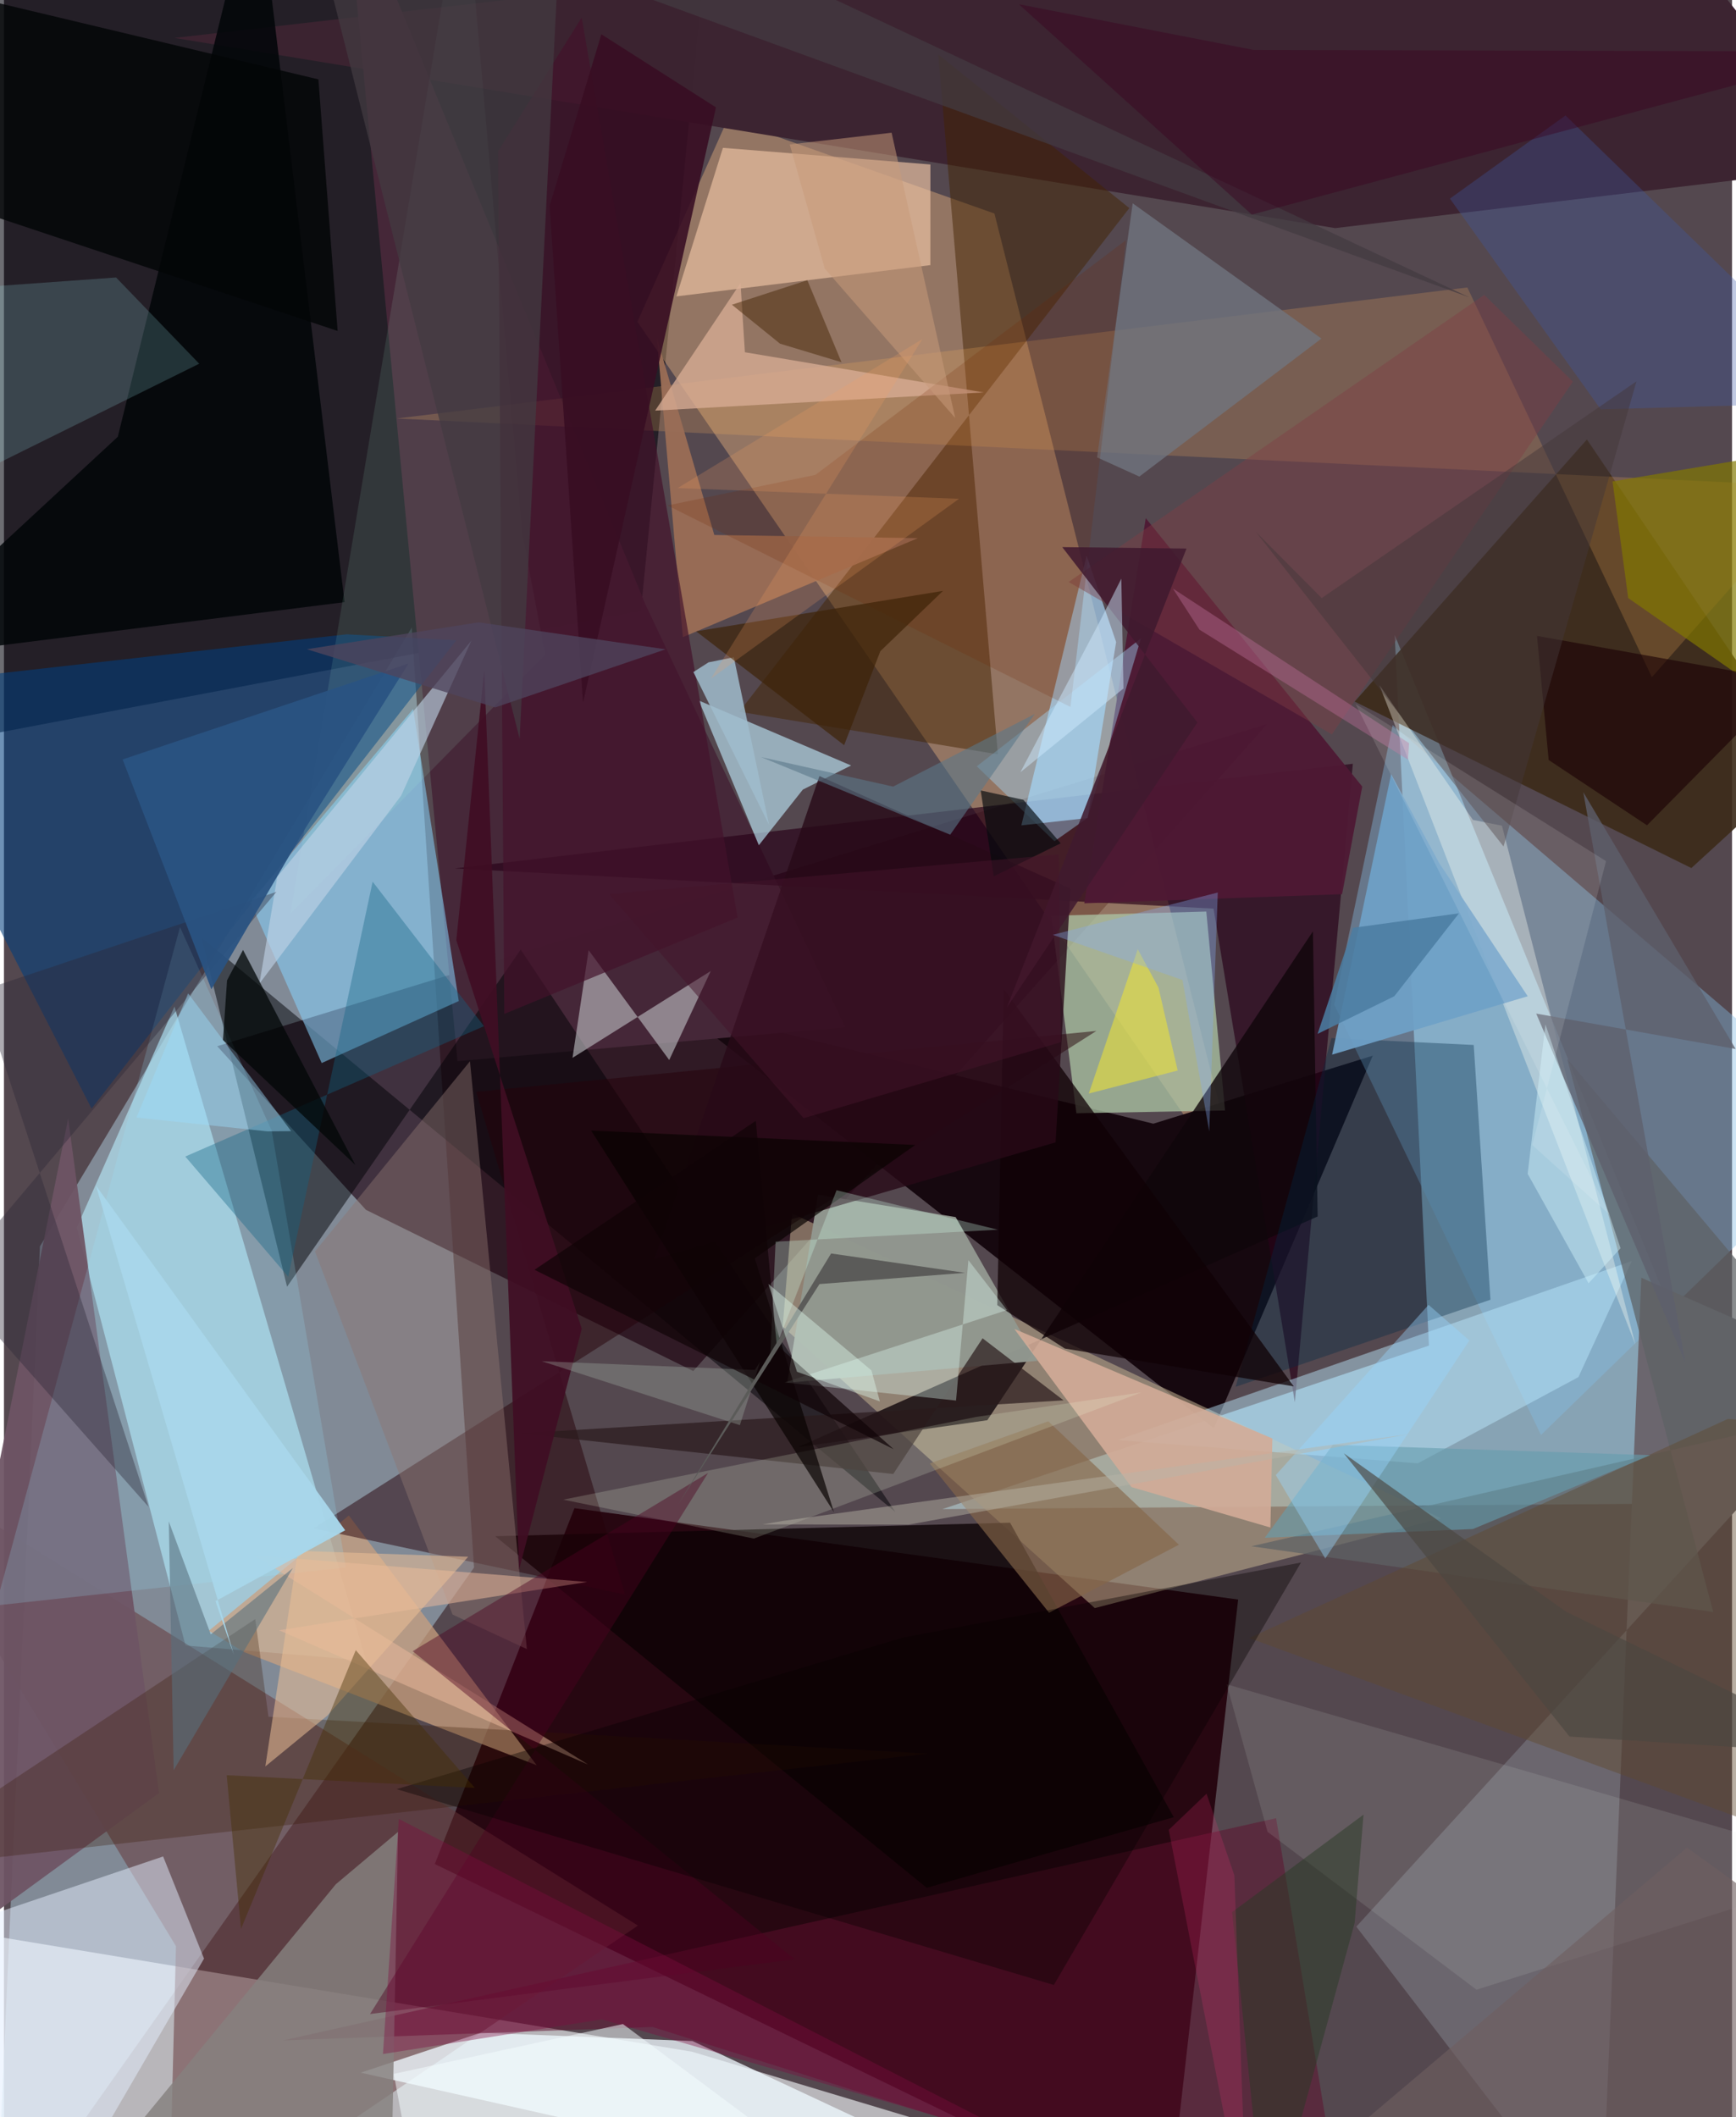 <svg xmlns="http://www.w3.org/2000/svg" width="228" height="278" viewBox="0 0 836 1024"><path fill="#54484f" d="M0 0h836v1024H0z"/><path fill="#a2bbca" fill-opacity=".573" d="M17.413 602.82l179.885-299.342 30.113 454.697L-4.071 1086z"/><path fill="#9dcbe1" fill-opacity=".694" d="M844.413 726.934L672.804 307.14l16.562 343.669-235.356 79.099z"/><path fill="#26050f" fill-opacity=".961" d="M563.005 1073.733l34.061-300.08-321.063-44.204-67.573 172.119z"/><path fill="#f8fdff" fill-opacity=".608" d="M332.945 992.36l115.616 34.72-477.315 2.396L-62 926.964z"/><path fill="#01000a" fill-opacity=".573" d="M-62 365.603L308.144 295.4 343.334-62H-62z"/><path fill="#1c000f" fill-opacity=".643" d="M175.12 585.16l-71.952-79.143 507.91-155.814-277.605 312.931z"/><path fill="#ffc485" fill-opacity=".369" d="M479.165 103.279l120.637 478.086L306.43 155.637l43.68-97.982z"/><path fill="#16080f" d="M556.032 543.49l106.156-32.898-76.882 180.18-259.513-203.636z"/><path fill="#b4e3f1" fill-opacity=".675" d="M175.195 803.207L82.496 486.85l-47.29 106.855L87.827 795.86z"/><path fill="#bfad8e" fill-opacity=".561" d="M376.73 641.616l4.507-54.734L695.28 734.349l-167.574 43.427z"/><path fill="#653639" fill-opacity=".522" d="M-62 701.463L83.216 941.306 79.532 1086l227.163-154.66z"/><path fill="#3c2431" fill-opacity=".992" d="M82.48 18.341L784.01-62 898 79.914l-254.008 30.42z"/><path fill="#83bce5" fill-opacity=".404" d="M643.557 486.005l28.272-135.307L898 543.878 743.566 694.053z"/><path fill="#3c2b1a" fill-opacity=".91" d="M765.794 212.556l105.883 156.632-55.355 50.66-162.884-80.517z"/><path fill="#6b666e" d="M654.234 931.846L772.542 1086l19.572-468.001L898 664.599z"/><path fill="#adc6a6" fill-opacity=".741" d="M581.657 440.88l9.072 96.232-71.917 1.327-12.217-95.498z"/><path fill="#462839" fill-opacity=".992" d="M406.975 496.843L310.225 292.1 164.735-62l54.68 575.228z"/><path fill="#013f7e" fill-opacity=".569" d="M-62 332.403L42.377 536.196l176.444-226.508-53.088-2.89z"/><path fill="#280219" fill-opacity=".675" d="M218.08 420.02l434.478-50.619-28.062 308.805-39.327-238.73z"/><path fill="#000206" fill-opacity=".494" d="M136.954 622.341L95.59 453.428l335.677 277.906L249.991 459.28z"/><path fill="#a7d3f5" fill-opacity=".694" d="M492.185 399.204l32.047-3.56 13.805-85.107-14.285-41.809z"/><path fill="#b8e0ef" fill-opacity=".667" d="M409.835 370.236l-73.672-31.402 29.026 69.975 21.286-26.91z"/><path fill="#eff9ff" fill-opacity=".765" d="M544.216 1086l-371.608-83.531 58.087-19.322 102.395 4.037z"/><path fill="#88d5ff" fill-opacity=".533" d="M197.952 342.916l22.076 141.253-66.325 29.998-34.502-77.907z"/><path fill="#422300" fill-opacity=".486" d="M451.982 26.313l28.849 338.53-125.082-20.59 188.666-243.602z"/><path fill="#f0c4a5" fill-opacity=".651" d="M448.163 128.221l-122.86 15.139 22.507-71.85 100.382 8.044z"/><path fill="#10050a" fill-opacity=".8" d="M633.235 450.482l2.293 137.88-251.42 111.584 91.613-13.041z"/><path fill="#010508" fill-opacity=".843" d="M164.78 291.24L-62 319.746 55.084 211.247 122.176-62z"/><path fill="#c99f7f" fill-opacity=".741" d="M166.852 732.99L99.08 788.768l17.125 10.287 141.52 54.743z"/><path fill="#91978f" fill-opacity=".98" d="M460.402 588.66l39.56 69.522-121.028 10.605 14.887-90.952z"/><path fill="#ffb35d" fill-opacity=".208" d="M878.427 235.424l-81.21 92.108-89.264-188.503-518.035 63.394z"/><path fill="#6e5464" fill-opacity=".941" d="M31.057 540.985L-62 1006.212v-38.988l136.982-99.982z"/><path fill="#bceaff" fill-opacity=".463" d="M787.533 609.914l-25.868 56.16-77.702 41.69-145.204-11.26z"/><path fill="#e6efff" fill-opacity=".498" d="M77.002 897.903l-130.158 44.014L16.182 1086l80.61-138.7z"/><path fill="#0c0204" fill-opacity=".78" d="M446.413 913.068l119.503-34.157-79.18-142.438-249.059 6.549z"/><path fill="#25000a" fill-opacity=".49" d="M300.482 771.245l-150.687-32.043 378.686-240.574-299.994 29.458z"/><path fill="#002845" fill-opacity=".353" d="M595.867 670.741l46.348-168.656 68.81 3.333 8.104 123.216z"/><path fill="#5f102d" fill-opacity=".51" d="M649.391 1086l-33.964-206.603L135.13 986.855l178.61-6.478z"/><path fill="#85817e" fill-opacity=".824" d="M187.567 1045.82l3.105-159.818-30.11 25.326-125.526 152.788z"/><path fill="#bdbcc1" fill-opacity=".62" d="M341.936 469.647l-20.102 43.042-38.99-53.124-7.793 52.08z"/><path fill="#8e7671" fill-opacity=".447" d="M150.465 605.282l66.566 175.626 35.93 16.7-27.517-284.318z"/><path fill="#996d56" fill-opacity=".965" d="M328.443 308.16l-12.578-144.948 27.775 95.545 98.479 1.527z"/><path fill="#4e1934" fill-opacity=".949" d="M647.357 432.483l9.74-52.056L552.37 250.61 522.639 436.9z"/><path fill="#b1ffdf" fill-opacity=".106" d="M222.554-62l28.112 319.566 11.163 59.036-123.216 125.264z"/><path fill="#fffff5" fill-opacity=".345" d="M789.317 650.576L665.423 331.4l45.213 65.152 14.051 2.807z"/><path fill="#030507" fill-opacity=".82" d="M-62 85.611l223.42 74.453-9.308-121.685L-62-12.65z"/><path fill="#a1f1f9" fill-opacity=".184" d="M54.245 134.214l-113.456 8.13 32.857 93.365 120.81-59.798z"/><path fill="#d2ab97" fill-opacity=".898" d="M613.632 695.734L488.78 642.75l56.69 76.502 67.19 19.552z"/><path fill="#43122b" fill-opacity=".69" d="M239.012 73.244L279.488 8.51l75.426 435.268-112.865 46.625z"/><path fill="#371600" fill-opacity=".286" d="M127.958 830.32l319.12 17.853L-62 904.886l183.572-121.797z"/><path fill="#98e5ff" fill-opacity=".192" d="M129.553 546.94l35.853 211.198-169.294 18.356 89.06-328.079z"/><path fill="#eab99c" fill-opacity=".522" d="M120.9 752.237l161.673 101.2-149.526-64.933 149.091-23.356z"/><path fill="#707580" fill-opacity=".776" d="M637.358 163.748l-91.307-65.415-17.23 122.896 20.44 9.274z"/><path fill="#0f0005" fill-opacity=".741" d="M483.715 478.487l-3.168 152.757 32.665 21 110.76 18.298z"/><path fill="#daae96" fill-opacity=".753" d="M473.896 189.8l-158.864 8.797 41.286-61.673 2.128 33.447z"/><path fill="#e2ece3" fill-opacity=".118" d="M611.285 885.993l101.076 76.358L898 903.568l-306.467-88.93z"/><path fill="#a2dafd" fill-opacity=".408" d="M508.201 406.882l15.969-11.252 25.865-86.854-79.41 61.858z"/><path fill="#6ea1c7" fill-opacity=".933" d="M694.346 417.48l42.806 64.37-94.634 28.244 28.555-135.67z"/><path fill="#5e6265" fill-opacity=".729" d="M756.234 512.131l70.643 267.52-223.432-31.776L898 680.446z"/><path fill="#2a1a1b" fill-opacity=".702" d="M473.43 647.287l39.185 30.025-262.875 15.925 180.47 19.691z"/><path fill="#827800" fill-opacity=".686" d="M898 212.833l-119.816 20.026 7.582 56.405 87.771 61.202z"/><path fill="#270a17" fill-opacity=".792" d="M515.958 429.806l-7.208 122.71-194.069 56.549 79.822-233.725z"/><path fill="#856649" fill-opacity=".647" d="M568.396 747.126l-63.197-59.69-57.31 20.394 57.71 72.199z"/><path fill="#bfd3e7" fill-opacity=".616" d="M132.23 424.051l93.916-114.198-33.99 74.952-68.574 90.943z"/><path fill="#a0bccd" fill-opacity=".839" d="M333.525 325.05l7.338-4.705 12.232-2.46 17.03 81.045z"/><path fill="#3c5aa9" fill-opacity=".318" d="M755.442 55.845l-55.93 40.215 72.948 101.919L898 194.468z"/><path fill="#f2ffde" fill-opacity=".18" d="M470.353 685.314l-199.791 40.012 92.219 18.824 187.458-70.697z"/><path fill="#380d23" fill-opacity=".882" d="M289.015 16.58l-25.02 82.944L280.14 339.91l64.314-287.97z"/><path fill="#2e2737" fill-opacity=".388" d="M69.92 728.773l-81.306-249.54 143.203-47.881-158.454 188.176z"/><path fill="#4c001f" fill-opacity=".424" d="M340.63 712.432L177.1 974.112l205.471-26.493-184.863-149.013z"/><path fill="#60492e" fill-opacity=".443" d="M859.768 886.582L898 691.522l-64.01-5.245-231.55 105.988z"/><path fill="#116484" fill-opacity=".373" d="M178.358 426.433L137.54 617.531l-49.818-58.154 144.509-63.041z"/><path fill="#eee333" fill-opacity=".549" d="M524.814 528.906l23.684-69.812 10.03 18.585 9.292 40.092z"/><path fill="#ebbe96" fill-opacity=".541" d="M224.58 752.949l-68.095 76.792-30.034 24.614 15.774-104.264z"/><path fill="#1a0104" fill-opacity=".616" d="M794.86 399.172l68.922-69.816-122.136-21.786 5.643 60.01z"/><path fill="#7e3d45" fill-opacity=".427" d="M759.013 184.57l-42.9-41.939-201.046 138.853 127.325 73.697z"/><path fill="#020707" fill-opacity=".753" d="M115.656 459.452l54.36 104.014-64.058-60.453 1.97-28.867z"/><path fill="#080201" fill-opacity=".686" d="M363.233 608.64l77.601-54.853-156.77-6.946 117.47 184.54z"/><path fill="#060101" fill-opacity=".38" d="M627.47 755.74l-192.703 36.329-244.815 73.282L507.9 960.057z"/><path fill="#e4fff6" fill-opacity=".345" d="M460.6 677.4l5.97-67.91 18.637 24.15-107.502 34.996z"/><path fill="#433a41" fill-opacity=".741" d="M708.981 143.849L270.391-62l-20.927 419.267L143.916-62z"/><path fill="#2a5382" fill-opacity=".941" d="M57.404 367.326l138.303-46.393-50.39 80.492-44.975 77.04z"/><path fill="#742800" fill-opacity=".196" d="M320.996 244.459l71.576-14.792 150.195-113.515-26.834 225.758z"/><path fill="#d2ffec" fill-opacity=".286" d="M373.302 600.565l107.566-5.793-78.076-19.102-32.195 83.393z"/><path fill="#3d2206" fill-opacity=".682" d="M334.864 305.349l119.425-19.571-30.327 29.19-17.507 45.448z"/><path fill="#452d00" fill-opacity=".404" d="M170.2 798.123l57.62 66.633-120.061-6.146 6.93 74.334z"/><path fill="#9cdcfe" fill-opacity=".427" d="M89.102 480.444l49.83 66.654-11.516.107-63.32-6.693z"/><path fill="#649dad" fill-opacity=".6" d="M609.947 743.77l32.937-44.963 153.61 5.012-85.876 35.728z"/><path fill="#400e23" fill-opacity=".914" d="M218.833 454.72l13.524-130.59 16.872 435.023 30.303-116.456z"/><path fill="#a4b2a5" fill-opacity=".333" d="M363.269 662.606l2.553-3.987-9.804 30.677-95.847-30.926z"/><path fill="#040a0d" fill-opacity=".655" d="M478.848 423.816l-6.333-41.508 20.649 4.542 18.058 21.034z"/><path fill="#100406" fill-opacity=".71" d="M363.713 542.118l-107.041 72.031 173.752 86.797-56.585-50.476z"/><path fill="#576f7d" fill-opacity=".576" d="M100.05 790.482l39.717-32.08-57.666 97.792-2.36-120.31z"/><path fill="#c99b7a" fill-opacity=".525" d="M397.082 129.925l63.096 72.226-30.764-137.96-49.28 5.677z"/><path fill="#5e5f6c" fill-opacity=".769" d="M764.028 383.13l73.713 124.232-96.484-17.12 72.178 168.827z"/><path fill="#273a23" fill-opacity=".471" d="M594.135 924.828L610.787 1086l42.635-155.886 4.29-52.43z"/><path fill="#401a2f" fill-opacity=".867" d="M577.352 349.434l-92.149 137.77 86.879-221.884-60.11-.705z"/><path fill="#d6f7ff" fill-opacity=".416" d="M782.065 603.735L745.73 495.463l-8.612 72.26 29.477 52.936z"/><path fill="#98d6ff" fill-opacity=".404" d="M615.277 713.445l73.9-82.34 19.75 17.242-69.718 105.451z"/><path fill="#4f445d" fill-opacity=".78" d="M237.622 342.165l82.46-28.122-90.438-13.046-83.152 13.016z"/><path fill="#422200" fill-opacity=".463" d="M375.448 166.227l-23.284-18.845 36.485-11.848 16.54 39.674z"/><path fill="#7f0b3f" fill-opacity=".384" d="M496.847 1036.74L191.03 879.768l-7.685 113.693 105.893-16.76z"/><path fill="#f4fdff" fill-opacity=".518" d="M188.572 1003.068l110.869-24.114 103.543 77.124-204.56.005z"/><path fill="#390021" fill-opacity=".42" d="M604.55 24.164L490.97 2.053 603.678 103.8 898 24.901z"/><path fill="#5b5b59" d="M394.533 621.055l-68.264 106.411 73.876-121.197 64.796 9.356z"/><path fill="#b96e99" fill-opacity=".416" d="M565.463 284.626l114.281 74.814-.508 7.996-100.878-62.876z"/><path fill="#4b7da1" fill-opacity=".867" d="M672.622 481.836l31.267-40.087-51.269 7.002-17.122 51.304z"/><path fill="#43373a" fill-opacity=".478" d="M637.49 289.273l152.28-104.838-64.318 224.98-119.885-152.263z"/><path fill="#44142a" fill-opacity=".506" d="M511.29 504.061l-124.427 36.76-94.107-108.405 217.479-19.159z"/><path fill="#86adf4" fill-opacity=".345" d="M570.134 473.992l-62.75-21.849 79.832-20.472-4.136 115.524z"/><path fill="#def7ec" fill-opacity=".42" d="M383.649 663.472l-13.853-42.484 49.864 41.81 4.098 15.026z"/><path fill="#f6a262" fill-opacity=".208" d="M325.887 236.078l136.14 5.17-120.018 86.978 102.314-164.249z"/><path fill="#fff" fill-opacity=".122" d="M739.327 553.816l35.716-137.312-121.134-75.988 123.05 247.154z"/><path fill="#a8d7eb" fill-opacity=".961" d="M44.503 573.448l66.64 226.652-8.803-25.68 62.73-34.275z"/><path fill="#6f5f60" fill-opacity=".616" d="M622.159 1056.203l192.05-162.562 49.846 35.966L840.128 1086z"/><path fill="#cfeaff" fill-opacity=".475" d="M541.587 332.998l-49.882 40.532 37.578-71.274 11.27-22.39z"/><path fill="#b9b3a6" fill-opacity=".463" d="M437.6 737.425l-70.655-.138 9.747-1.644 302.848-41.99z"/><path fill="#f7307e" fill-opacity=".188" d="M563.489 885.036l37.958 195.55-6.21-173.516-13.463-39.52z"/><path fill="#5a7789" fill-opacity=".588" d="M366.293 366.178l91.474 37.536 40.9-58.37-68.498 35.099z"/><path fill="#4b4641" fill-opacity=".655" d="M648.177 702.912l107.442 76.579L898 848.838l-140.63-8.93z"/></svg>